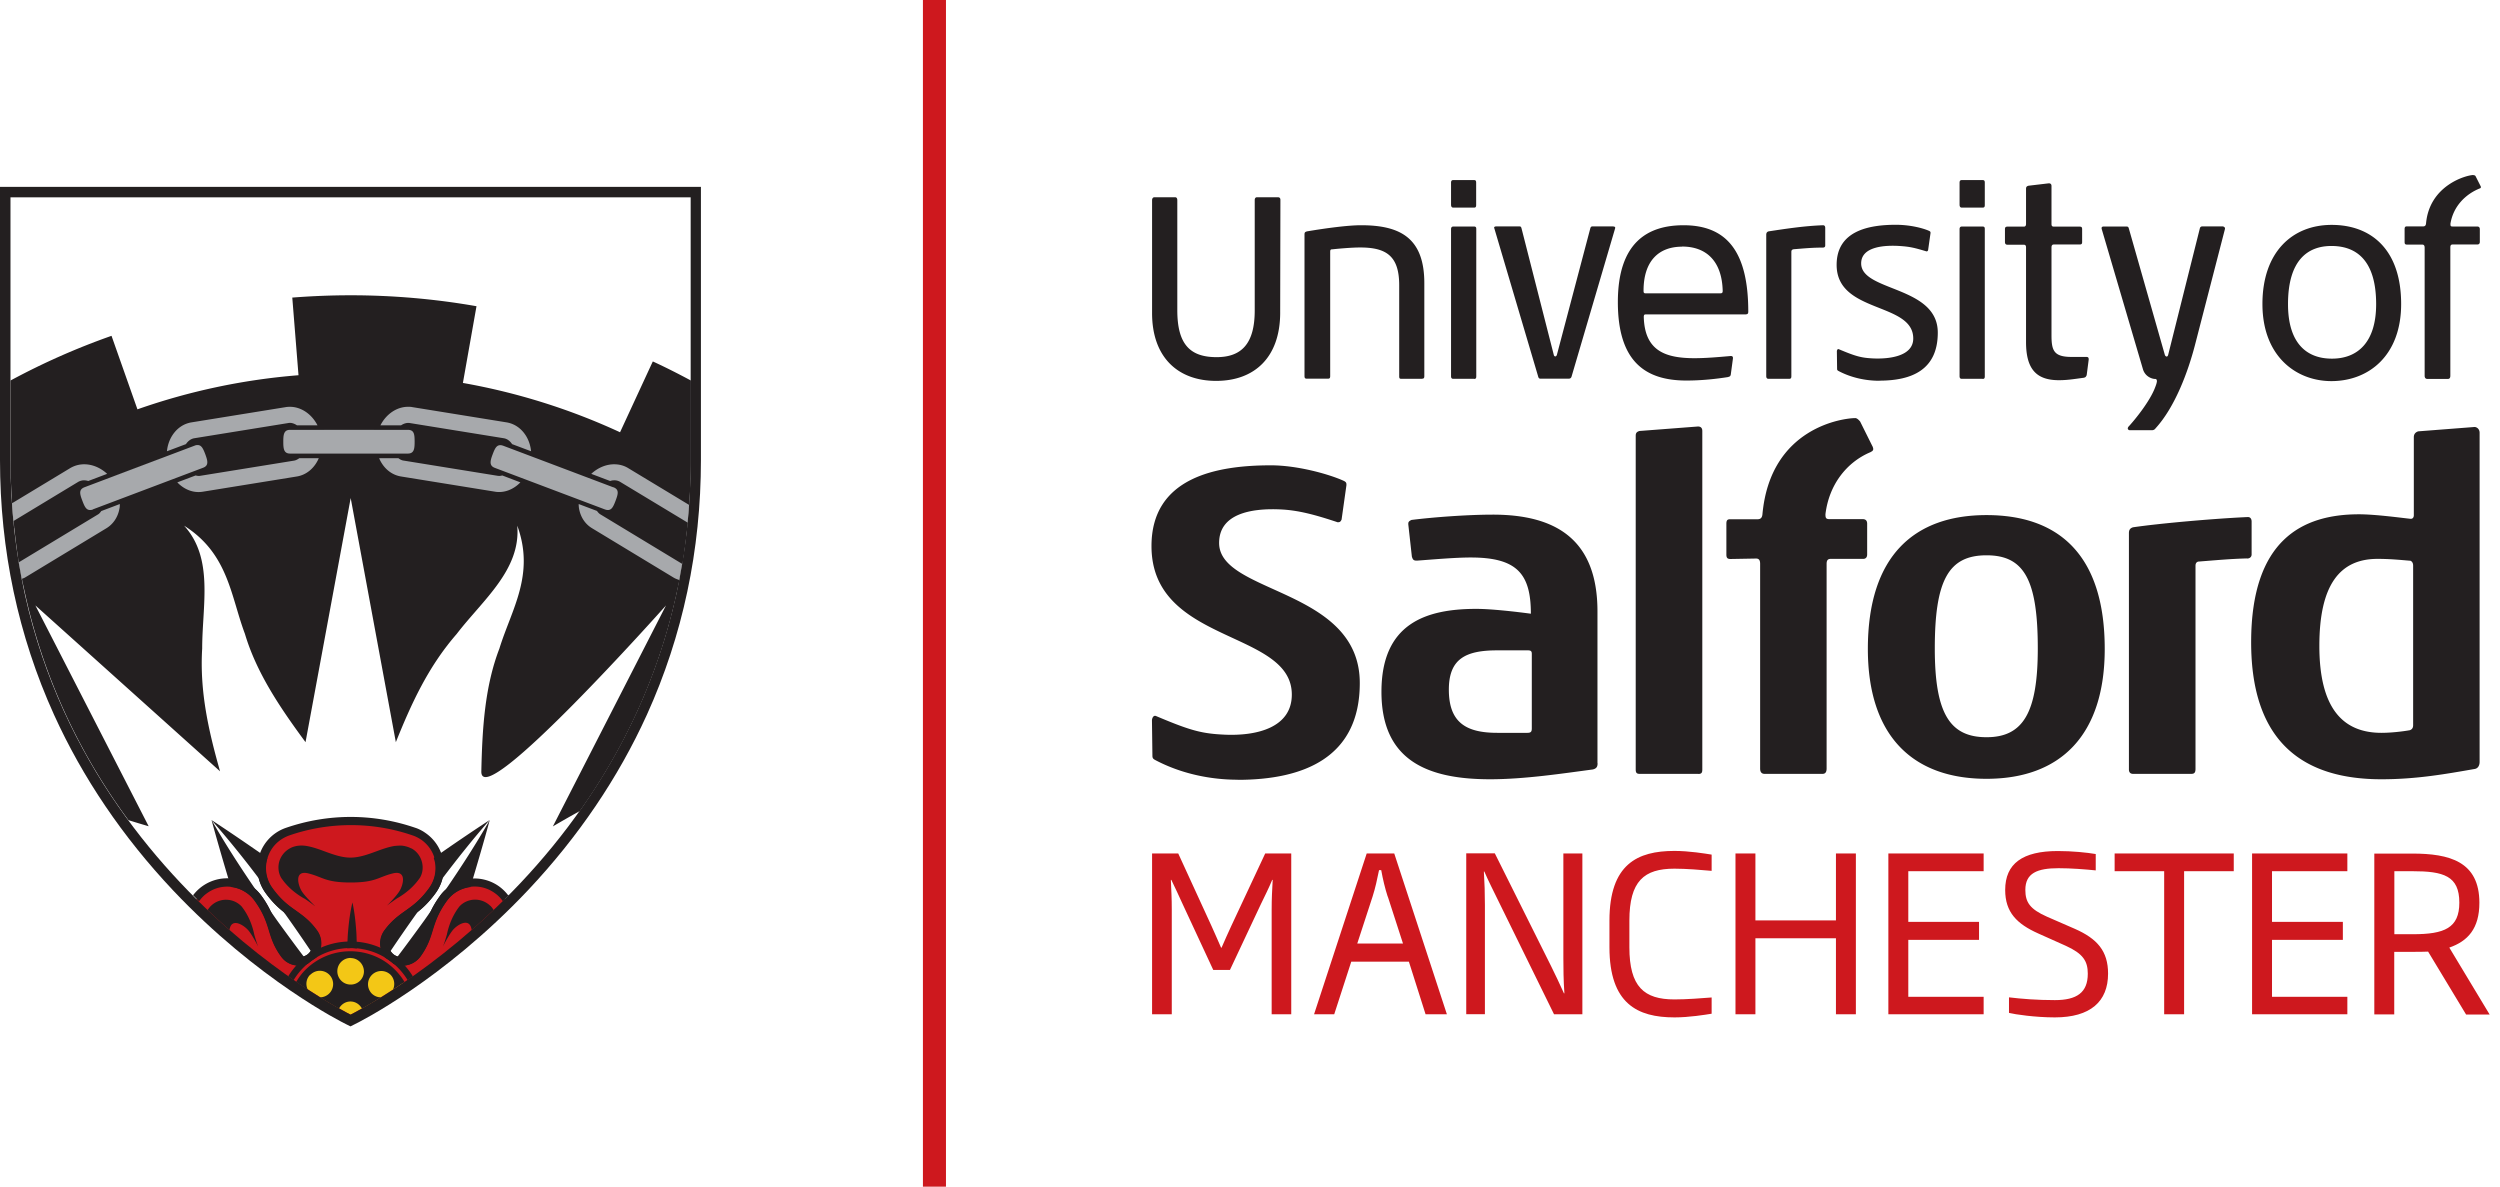 <svg xmlns="http://www.w3.org/2000/svg" fill="none" viewBox="0 0 217 103"><title>University of Salford</title><path d="m110.38 88.04v-9.08c0-1.01.04-1.64.09-2.59h-.04c-.32.77-.66 1.43-1 2.14l-2.67 5.68h-1.45l-2.64-5.68c-.32-.71-.66-1.43-1-2.14h-.04c.04.96.08 1.56.08 2.59v9.08h-1.71v-13.96h2.27l2.89 6.3c.28.6.56 1.28.83 1.88h.04c.26-.62.58-1.3.86-1.92l2.93-6.26h2.26v13.96h-1.71zm10.07-10.22c-.24-.75-.41-1.47-.56-2.29h-.19c-.17.83-.32 1.54-.56 2.29l-1.33 4.08h3.97l-1.32-4.08zm3.29 10.22-1.45-4.57h-5l-1.48 4.57h-1.75l4.57-13.96h2.39l4.57 13.96h-1.84zm11.15 0-4.92-10.02c-.34-.7-.77-1.54-1.13-2.37h-.04c.06.92.09 1.94.09 2.91v9.47h-1.62v-13.96h2.48l4.87 9.76c.34.68.79 1.63 1.13 2.39h.04c-.08-1.11-.09-2.2-.09-3.06v-9.08h1.65v13.96zm10.45.27c-3.2 0-5.64-1.18-5.64-6.09v-2.31c0-4.91 2.44-6.05 5.64-6.05 1.28 0 2.67.23 3.23.32v1.41c-.86-.08-2.2-.19-3.23-.19-2.63 0-3.91 1.07-3.91 4.51v2.31c0 3.44 1.28 4.53 3.91 4.53 1.03 0 2.37-.1 3.23-.17v1.41c-.56.09-1.95.32-3.23.32zm14.02-.27v-6.6h-6.99v6.6h-1.73v-13.96h1.73v5.81h6.99v-5.81h1.73v13.96zm4.55 0v-13.96h8.27v1.54h-6.54v4.4h6.14v1.56h-6.14v4.94h6.54v1.52zm25.67-12.42v12.42h-1.73v-12.42h-4.3v-1.54h10.34v1.54zm5.9 12.42v-13.96h8.27v1.54h-6.54v4.4h6.15v1.56h-6.15v4.94h6.54v1.52zm13.91-12.42h-1.56v5.47h1.62c2.73 0 4.02-.54 4.02-2.74 0-2.33-1.37-2.73-4.08-2.73zm4.66 12.43-3.29-5.45c-.38.02-.9.02-1.32.02h-1.62v5.43h-1.73v-13.96h3.29c3.23 0 5.83.68 5.83 4.27 0 2.24-1 3.33-2.61 3.89l3.5 5.81h-2.05zm-33.96-7.43-2.41-1.05c-1.49-.66-1.88-1.26-1.88-2.33 0-1.45 1.03-1.88 2.88-1.88 1.09 0 2.35.1 3.23.19v-1.42c-.76-.13-2.03-.26-3.29-.26-3.06 0-4.57 1.09-4.57 3.38 0 1.94 1.02 2.95 2.88 3.78l2.39 1.07c1.49.68 1.9 1.32 1.9 2.42 0 1.64-.96 2.29-2.86 2.29-1.58 0-2.88-.11-3.98-.24v1.35c.51.13 2.29.39 3.98.39 3.08 0 4.62-1.37 4.62-3.8 0-1.96-.94-3.03-2.89-3.89z" fill="#ce181e"/><path d="m107.44 67.68c-2.4 0-4.92-.53-7.13-1.69-.19-.1-.28-.16-.28-.39l-.04-3.06c0-.19.12-.48.35-.39 3 1.27 3.97 1.53 5.98 1.62 2.79.12 5.81-.62 5.81-3.48 0-5.65-12.18-4.34-12.18-12.89 0-5.96 5.63-7.01 10.36-7.01 2.33 0 5.08.78 6.31 1.34.17.08.25.15.25.31v.08l-.42 2.98c-.07.15-.14.23-.28.23-.04 0-.04.01-.07 0-1.98-.66-3.42-1.04-4.92-1.11-2.71-.13-5.36.43-5.36 2.91 0 4.45 12.21 3.91 12.21 12.16 0 6.5-4.91 8.4-10.61 8.4zm25.52-10.92c0-.23-.07-.31-.35-.31h-2.64c-2.75 0-4.21.73-4.21 3.41 0 2.86 1.5 3.75 4.21 3.75h2.61c.31 0 .38-.11.38-.39v-6.47zm5.71 9.49c0 .27-.07.46-.42.54-2.64.35-5.92.85-8.91.85-5.5 0-9.43-1.67-9.43-7.59s3.83-7.2 8.24-7.2c1.36 0 3.62.27 4.73.42 0-3.48-1.22-4.88-5.22-4.88-1.32 0-3.13.16-4.63.27h-.1c-.25 0-.31-.12-.38-.35l-.31-2.79v-.08c0-.15.1-.23.28-.31 1.81-.23 4.84-.46 7.06-.46 5.53 0 9.08 2.21 9.08 8.4v13.17zm8.74.92h-5.11c-.25 0-.32-.12-.32-.38v-28.96c0-.23.07-.34.32-.42l5.08-.39c.24 0 .38.12.38.39v29.39c0 .27-.07.38-.35.38zm25.02-18.97c-3.3 0-4.49 2.17-4.49 8.09 0 5.61 1.29 7.7 4.49 7.7s4.45-2.17 4.45-7.7c0-5.96-1.18-8.09-4.45-8.09zm0 19.4c-6.47 0-10.3-3.79-10.3-11.27 0-8.13 4.07-11.62 10.3-11.62s10.26 3.41 10.26 11.62c0 7.43-3.79 11.27-10.26 11.27zm36.75-18.93c-.94-.08-1.77-.16-2.81-.16-3.27 0-5.05 2.25-5.05 7.55s1.95 7.55 5.39 7.55c.8 0 1.81-.11 2.47-.23.21-.08.28-.23.28-.43v-13.86c0-.23-.11-.39-.28-.43zm5.6 18.08c-2.47.43-5.01.89-8.07.89-6.58 0-11.31-3.02-11.31-11.89s4.42-11.11 9.36-11.11c1.43 0 3.69.31 4.45.39h.07c.14 0 .24-.12.24-.31v-6.77c0-.27.14-.43.38-.51l4.91-.38c.28.04.42.27.42.5v28.57c0 .31-.14.58-.45.62zm-19.73-18.28c-1.49.04-2.61.15-4.17.27-.21 0-.31.16-.31.35v17.65c0 .31-.1.43-.35.43h-5.08c-.21 0-.35-.12-.35-.38v-20.52c0-.27.1-.42.35-.5 2.37-.35 7.2-.77 9.98-.89.21 0 .32.16.32.39v2.86c0 .19-.14.35-.39.35zm-31.91-15.42c-1.19 0-2.44-.26-3.54-.84-.09-.05-.14-.08-.14-.19l-.02-1.52c0-.1.06-.24.17-.19 1.49.63 1.97.75 2.97.8 1.24.06 3.49-.12 3.49-1.73 0-3.18-6.65-2.15-6.65-6.39 0-2.96 2.8-3.48 5.14-3.48 1.16 0 2.28.26 2.89.53.08.04.12.08.12.15v.04l-.21 1.48c-.03.08-.07.11-.14.11-.02 0 .02 0 0 0-1-.3-1.4-.4-2.21-.46-1.46-.11-3.44.05-3.46 1.48-.04 2.49 6.65 1.94 6.65 6.03 0 3.23-2.25 4.17-5.08 4.17zm-52.02-5.92c0 3.89-2.23 5.93-5.56 5.93s-5.56-2.06-5.56-5.88v-9.8c0-.16.08-.26.21-.26h1.79c.12 0 .19.09.19.26v9.54c0 2.94 1.08 4.08 3.41 4.08 2.16 0 3.31-1.16 3.31-4.05v-9.57c0-.16.06-.26.21-.26h1.79c.15 0 .23.07.23.23l-.02 9.77zm12.33 5.75h-1.81c-.15 0-.19-.04-.19-.23v-7.9c0-2.55-1.14-3.27-3.39-3.27-.71 0-1.75.09-2.41.16-.16 0-.19.05-.19.23v10.77c0 .19-.06.23-.21.23h-1.81c-.14 0-.21-.04-.21-.23v-12.28c0-.18.04-.23.23-.28 1.67-.28 3.54-.53 4.68-.53 3.41 0 5.49 1.11 5.49 5.03v8.06c0 .16-.04.23-.19.23zm4.5 0h-1.81c-.13 0-.19-.07-.19-.23v-12.76c0-.14.06-.23.21-.23h1.77c.17 0 .21.07.21.21v12.79c0 .16-.04.23-.18.23zm.18-15.09c0 .16-.04.23-.18.23h-1.81c-.11 0-.19-.07-.19-.26v-1.9c0-.16.06-.23.19-.23h1.81c.14 0 .18.07.18.23v1.92zm11.91 1.86h-1.79c-.13 0-.17.04-.21.16l-2.9 10.98c-.03.1-.08.14-.14.15-.06-.01-.11-.05-.13-.13l-2.8-10.98c-.04-.14-.06-.18-.21-.18h-1.96c-.14 0-.21.04-.21.11 0 .03.01.03.02.07l3.79 12.81c.04.16.08.23.23.23h2.41c.17 0 .25-.07.29-.25l3.75-12.76s.02-.07.02-.09c0-.07-.06-.11-.16-.11zm5.97 1.76c-2.04 0-3.35 1.25-3.35 3.82 0 .19.04.23.19.23h6.45c.15 0 .23-.02.23-.21-.06-2.6-1.44-3.85-3.52-3.85zm5.56 5.88h-8.7c-.13 0-.19.02-.19.23.08 2.92 1.85 3.57 4.41 3.57.96 0 2.02-.09 3.14-.19.08 0 .19.02.19.16v.05l-.19 1.41c-.04.16-.1.16-.25.21-1.02.16-2.27.3-3.6.3-3.56 0-5.95-1.64-5.95-6.81s2.58-6.67 5.7-6.67c3.81 0 5.62 2.36 5.62 7.5 0 .16-.06.23-.19.23zm20.52 5.59h-1.81c-.13 0-.19-.07-.19-.23v-12.76c0-.14.06-.23.21-.23h1.77c.17 0 .21.07.21.21v12.79c0 .16-.04.23-.19.23zm.19-15.09c0 .16-.04.23-.19.23h-1.81c-.11 0-.19-.07-.19-.26v-1.9c0-.16.06-.23.19-.23h1.81c.15 0 .19.07.19.23v1.92zm8.83 14.79c-.05.14-.11.18-.25.21-.9.12-1.42.21-2.15.21-1.97 0-2.85-.98-2.85-3.31v-8.22c0-.16-.06-.23-.21-.23h-1.41c-.15 0-.21-.09-.21-.25v-1.11c0-.14.06-.21.21-.21h1.43c.12 0 .19-.07.19-.24v-3.03c0-.16.04-.23.21-.28l1.77-.21c.14 0 .23.07.23.23v3.29c0 .16.04.24.21.24h2.24c.17 0 .21.07.21.23v1.11c0 .14-.04.21-.21.21h-2.24c-.15 0-.21.09-.21.26v7.6c0 1.34.19 1.9 1.75 1.9h1.27c.19 0 .21.09.21.23l-.18 1.39zm-22.89-11.09c-.92 0-1.6.07-2.5.14-.17.02-.23.09-.23.23v10.79c0 .16-.04.23-.19.23h-1.81c-.1 0-.18-.07-.18-.23v-12.27c0-.16.06-.26.21-.3 1.41-.21 3.04-.47 4.72-.53.13 0 .19.09.19.23v1.53c0 .11-.06.18-.21.18zm34.79-1.84h-1.85c-.11 0-.19.07-.21.16l-2.75 10.98c-.03.11-.07.15-.13.16-.07-.01-.14-.06-.17-.18l-3.12-10.95c-.04-.14-.1-.16-.23-.16h-1.94c-.1 0-.19.03-.19.13v.06l3.6 12.24c.22.64.81.79.99.8h.05c.13 0 .16.09.16.21 0 0-.01.17-.15.51-.45 1.23-1.82 2.9-2.34 3.45-.02.05-.04.09-.04.12 0 .09.08.16.16.16h1.96c.12 0 .23-.07.29-.16 1.69-1.85 2.81-4.89 3.41-7.18l2.62-10.14v-.02c0-.09-.06-.16-.15-.16zm-31.96 16.64c-1.02 0-7.38.78-8.07 8.35-.03.31-.17.43-.42.43h-2.4c-.24 0-.31.12-.31.39v2.67c0 .27.07.39.35.39l2.23-.04c.28 0 .35.19.35.46v17.77c0 .31.14.46.38.46h5.04c.24 0 .35-.16.35-.46v-17.77c0-.31.11-.43.35-.43h2.82c.24 0 .35-.15.35-.39v-2.67c0-.23-.11-.39-.38-.39h-2.89c-.32 0-.35-.12-.35-.43.31-2.58 1.86-4.52 3.9-5.38 0 0 .04-.02.1-.06.02-.01.04-.02.05-.03a.12.12 0 0 0 .05-.05s.02-.02.02-.03.01-.03.02-.04v-.01c.02-.06 0-.14-.04-.25 0 0-.01-.03-.04-.08l-1.05-2.11c-.15-.18-.29-.3-.43-.3zm41.32-14.94c-2.07 0-3.77 1.24-3.77 5.05 0 3.32 1.55 4.73 3.81 4.73s3.84-1.45 3.84-4.73c0-3.83-1.74-5.05-3.88-5.05zm0 11.73c-3.08 0-5.99-2.17-5.99-6.69s2.6-6.87 6.01-6.87 6.03 2.12 6.03 6.87c0 4.47-2.81 6.69-6.06 6.69zm12.33-17.89c-.59 0-3.82.87-4.12 4.21-.02.18-.1.25-.25.25h-1.42c-.14 0-.19.07-.19.24v1.11c0 .16.04.23.21.23h1.32c.17 0 .21.12.21.28v11.1c0 .18.08.28.23.28h1.79c.14 0 .21-.09.21-.28v-11.14c0-.18.06-.25.21-.25h2.14c.14 0 .21-.09.21-.23v-1.09c0-.14-.06-.24-.23-.24h-2.13c-.19 0-.19-.06-.19-.25.25-1.52 1.33-2.58 2.58-3.07.04-.02.1-.08.03-.2l-.43-.85c-.05-.08-.11-.08-.17-.08z" fill="#231f20"/><path d="m80.11 0h2v103h-2zm-49.68 88.21s6.53-3.2 13.44-10.08c-.02-.02-.03-.05-.05-.08-.19-.25-.42-.48-.68-.67a3.34 3.34 0 0 0 -4.66.74c-1.51 2.09-1.05 3.12-2.29 4.83-.51.7-1.49.85-2.19.35-.7-.51-.85-1.49-.35-2.19 1.24-1.71 2.36-1.58 3.88-3.67a3.34 3.34 0 0 0 -.74-4.66c-.27-.2-.57-.35-.87-.45-1.72-.59-3.57-.92-5.49-.92s-3.76.33-5.48.92a3.33 3.33 0 0 0 -1.61 5.11c1.51 2.09 2.64 1.96 3.88 3.67a1.568 1.568 0 0 1 -2.54 1.84c-1.24-1.71-.77-2.74-2.29-4.83a3.34 3.34 0 0 0 -4.66-.74c-.27.2-.49.42-.68.67-.02.03-.04.05-.06.08 6.92 6.89 13.44 10.08 13.44 10.08z" fill="#ce181e"/><path d="m34.96 85.35c-.93-1.49-2.56-2.49-4.45-2.49s-3.57 1.03-4.49 2.56c2.65 1.78 4.41 2.65 4.41 2.65s1.81-.89 4.53-2.73z" fill="#f3c716"/><path d="m59.63 46.01c.09-.84.16-1.69.21-2.55l-5.09-3.08c-1.3-.78-3.01-.38-4.08.88l-4.1-1.55c.02-1.67-1.02-3.12-2.54-3.37l-8.16-1.32c-1.47-.24-2.88.73-3.42 2.24h-4.3c-.55-1.51-1.96-2.48-3.42-2.24l-8.16 1.32c-1.51.24-2.56 1.69-2.54 3.37l-4.1 1.55c-1.07-1.25-2.78-1.66-4.08-.88l-4.84 2.93c.05.87.12 1.71.21 2.55l5.82-3.52s.1-.02.15-.04c-.57.29-.36.87-.19 1.34.17.45.35.92.83.92.08 0 .17-.02.27-.05l-6.54 3.95c.12.8.27 1.59.43 2.36.14-.06.28-.11.4-.19l7.07-4.28c.98-.59 1.46-1.71 1.38-2.88l3.96-1.5c.7.92 1.77 1.44 2.88 1.26l8.16-1.32c1.16-.19 2.04-1.09 2.38-2.25h4.15c.34 1.16 1.22 2.07 2.38 2.26l8.16 1.32c1.11.18 2.18-.34 2.88-1.26l3.96 1.5c-.08 1.17.4 2.29 1.38 2.88l7.07 4.28c.21.13.43.21.65.28.16-.76.3-1.52.43-2.31l-6.78-4.1c.09.03.18.05.27.05.49 0 .66-.47.83-.92.18-.47.39-1.05-.19-1.34.05.01.11.01.15.04zm-42.06-5.07.12-.04c.72-.27.47-.92.29-1.4-.17-.45-.35-.92-.83-.92-.09 0-.19.02-.29.06.02 0 .04-.03.06-.03l7.96-1.29c-.46.17-.46.72-.46 1.15 0 .51 0 1.21.77 1.21h.22l-7.84 1.27zm25.87-2.36c-.49 0-.66.47-.83.92-.18.48-.43 1.13.29 1.4l.12.04-7.84-1.27h.23c.77 0 .77-.7.77-1.21 0-.45 0-.99-.46-1.15l7.95 1.29s.04.03.06.03c-.1-.04-.2-.06-.29-.06z" fill="#a7a9ac"/><g fill="#231f20"><path d="m31.34 82.37c.17.03.34.06.5.1-.17-.04-.33-.08-.5-.1zm-.2-.03a5.519 5.519 0 0 1 0 0zm2.74 1.09c-.14-.1-.28-.2-.43-.29.15.09.29.19.43.29zm1.81-9.79c-.23-.12-.46-.19-.73-.23-.22-.03-.5 0-.73.02-.47.08-.91.23-1.33.38-.84.31-1.66.63-2.48.63s-1.64-.32-2.48-.63c-.42-.15-.86-.3-1.33-.38s-1.01-.04-1.45.21c-.44.24-.78.66-.92 1.14-.13.47-.08 1 .17 1.42.52.77 1.23 1.36 2.01 1.8l-.01-.01h.01c.27.18.56.38.86.62s-.66-.63-1.04-1.18-.74-1.93.52-1.62 1.47.79 3.67.79 2.4-.48 3.67-.79.9 1.08.52 1.62c-.38.55-1.04 1.18-1.04 1.18.31-.24.6-.44.86-.62.78-.44 1.48-1.03 2.01-1.8.51-.85.17-2.09-.76-2.56z"/><path d="m30.43 82.29c.18 0 .36.02.54.04-.01-.52-.01-1.04-.05-1.56-.06-.81-.15-1.63-.33-2.44-.19.81-.3 1.62-.37 2.44-.05.51-.06 1.03-.08 1.54.09 0 .19-.01.28-.01zm12.08-11.11c-1.18 2.07-2.47 4.06-3.81 6.02-.19.17-.37.36-.52.58-.34.47-.58.89-.77 1.28-.19.27-.38.55-.58.83-.76 1.05-1.53 2.1-2.31 3.13-.11-.04-.22-.07-.32-.14a1.17 1.17 0 0 1 -.3-.33c.72-1.07 1.45-2.13 2.2-3.18l.15-.21c.48-.38 1-.87 1.56-1.64.28-.39.48-.82.59-1.27 1.31-1.73 2.66-3.43 4.1-5.07-1.64 1.07-3.25 2.17-4.85 3.29.04.14.08.27.11.41.13.79-.06 1.57-.53 2.22-.76 1.05-1.42 1.51-2.05 1.96-.59.42-1.2.85-1.83 1.71-.53.73-.47 1.72.1 2.38.25.15.49.33.71.52.82.35 1.77.1 2.31-.63.62-.86.85-1.57 1.06-2.27.23-.74.47-1.51 1.23-2.56.51-.7 1.27-1.11 2.07-1.21.58-1.93 1.15-3.87 1.68-5.82zm-17.54 12.38c.53.31 1.16.33 1.72.1.23-.19.47-.36.72-.52.56-.66.62-1.64.09-2.37-.62-.86-1.24-1.29-1.82-1.71-.64-.45-1.29-.91-2.05-1.96-.47-.64-.66-1.43-.53-2.22.02-.14.07-.28.11-.41-1.6-1.11-3.21-2.22-4.85-3.29a90.09 90.09 0 0 1 4.11 5.07c.11.45.31.88.59 1.27.56.77 1.08 1.26 1.55 1.63.05.07.1.14.16.21.75 1.05 1.48 2.11 2.2 3.18-.08.12-.18.24-.3.33-.1.07-.21.11-.32.14-.78-1.03-1.55-2.08-2.31-3.13-.19-.27-.38-.54-.57-.82a8.21 8.21 0 0 0 -.77-1.29c-.16-.21-.33-.41-.53-.58-1.34-1.96-2.63-3.95-3.81-6.02.53 1.95 1.1 3.89 1.68 5.82.4.05.8.17 1.16.39.36.21.66.48.9.82.76 1.05 1 1.82 1.23 2.56.21.69.43 1.41 1.06 2.27.16.22.35.4.58.53z"/><path d="m56.66 31.38-2.84 6.14a55.573 55.573 0 0 0 -13.64-4.28l1.18-6.66c-3.58-.63-7.26-.95-10.92-.95-1.69 0-3.39.07-5.07.2l.54 6.74a55.4 55.4 0 0 0 -13.98 2.96l-2.25-6.38a61.212 61.212 0 0 0 -8.77 3.88v6.91c0 1.28.06 2.52.14 3.74l5.03-3.04c.37-.22.78-.34 1.23-.34.72 0 1.43.31 1.99.83l-1.64.62a1.35 1.35 0 0 0 -.35-.06c-.19 0-.36.05-.51.13l-5.62 3.4c.12 1.22.26 2.43.45 3.59l6.88-4.16c.12-.07.2-.18.28-.29l1.61-.61c0 .13 0 .26-.03.39-.13.74-.54 1.35-1.13 1.71l-7.07 4.28c-.08.05-.17.07-.26.11 1.65 8.49 5.18 15.44 9.24 20.95.58.18 1.17.36 1.76.53 0 .01-.02.03-.03.04l.03-.03-9.84-19.18 16.03 14.4c-.96-3.4-1.78-6.86-1.55-10.66 0-3.73 1.03-7.81-1.57-10.66 3.84 2.42 4.04 6.09 5.28 9.39 1.01 3.39 3.06 6.42 5.26 9.4h-.03.03l3.92-21.19 3.92 21.19c1.32-3.28 2.78-6.52 5.28-9.39 2.27-2.96 5.58-5.56 5.26-9.4 1.56 4.26-.51 7.28-1.55 10.66-1.27 3.3-1.49 6.95-1.57 10.66s16.03-14.4 16.03-14.4l-9.82 19.18s.02.03.03.04c0-.01-.02-.03-.03-.04.77-.45 1.55-.9 2.34-1.33 3.8-5.36 7.07-12.01 8.64-20.05-.17-.06-.35-.12-.51-.22l-7.07-4.28c-.6-.36-1-.97-1.13-1.71-.02-.13-.03-.26-.03-.39l1.59.6c.08.12.18.23.3.3l7.07 4.28s.04.01.05.02c.19-1.16.34-2.36.46-3.58l-5.88-3.55a.969.969 0 0 0 -.51-.13c-.12 0-.23.02-.35.06l-1.64-.62c.56-.52 1.27-.83 1.99-.83.44 0 .86.11 1.23.34l5.28 3.19c.09-1.27.15-2.56.15-3.89v-6.91c-1.08-.58-2.18-1.14-3.29-1.65zm-21.23 3.93c.12 0 .25 0 .37.03l8.16 1.32c.69.11 1.29.52 1.69 1.16.25.4.4.87.45 1.35l-1.65-.62c-.18-.27-.42-.46-.72-.51l-8.16-1.32c-.26-.04-.52.04-.76.2h-1.79c.49-.96 1.4-1.61 2.4-1.61zm-20.49 2.51c.4-.64 1-1.05 1.69-1.16l8.16-1.32c.12-.02.25-.03.37-.03 1 0 1.91.65 2.4 1.61h-1.78c-.24-.16-.5-.25-.76-.2l-8.16 1.32c-.29.05-.54.24-.72.51l-1.65.62c.05-.49.2-.95.45-1.35zm-6.87 6.4c-.09.04-.17.05-.25.05-.34 0-.48-.3-.67-.8-.23-.6-.33-.98.19-1.18l9.56-3.61c.09-.04.17-.05.25-.05.34 0 .48.3.67.8.21.57.32.98-.19 1.17l-9.56 3.61zm17.69-2.86-8.16 1.32c-.12.02-.25.03-.37.03-.69 0-1.34-.32-1.84-.84l1.59-.6c.09.02.17.04.26.04.05 0 .1 0 .14-.01l8.16-1.32c.16-.03.3-.11.44-.21h1.69c-.35.83-1.04 1.45-1.91 1.59zm-.58-1.99c-.55 0-.59-.43-.59-1.03s.04-1.03.59-1.03h10.22c.55 0 .59.39.59 1.03 0 .6-.04 1.03-.59 1.03zm17.8 3.31-8.16-1.32c-.69-.11-1.29-.52-1.69-1.16-.09-.14-.16-.28-.22-.43h1.67c.14.11.29.19.46.21l8.16 1.32s.09.01.14.01c.09 0 .18-.02.26-.04l1.57.6c-.59.61-1.39.94-2.2.81zm10.26-.39c.52.2.42.57.19 1.18-.19.5-.33.8-.67.8-.08 0-.16-.02-.25-.05l-9.56-3.61c-.51-.19-.4-.61-.19-1.17.19-.5.33-.8.67-.8.08 0 .16.02.25.05l9.56 3.61z"/><path d="m44.1 77.7c-.22-.29-.47-.53-.75-.74a3.693 3.693 0 0 0 -5.17.82c-.83 1.14-1.1 2.01-1.33 2.77-.21.66-.4 1.29-.96 2.05-.39.54-1.14.66-1.68.27s-.66-1.15-.27-1.69c.56-.76 1.09-1.14 1.66-1.54.65-.46 1.39-.98 2.22-2.13.58-.8.82-1.78.66-2.75-.16-.98-.68-1.83-1.48-2.41-.1-.07-.2-.14-.3-.2-.21-.12-.43-.23-.66-.3-1.81-.62-3.69-.94-5.6-.94s-3.79.32-5.6.94a3.66 3.66 0 0 0 -2.45 2.91c-.16.97.08 1.95.66 2.75.83 1.14 1.57 1.66 2.22 2.13.57.4 1.1.78 1.66 1.54.39.54.27 1.3-.27 1.68-.52.38-1.3.26-1.68-.27-.55-.76-.75-1.39-.95-2.06-.24-.76-.5-1.63-1.33-2.77-.3-.42-.68-.76-1.12-1.02a3.704 3.704 0 0 0 -4.8.94c0 .01-.02.02-.02.03.17.17.34.35.52.52.03-.04.05-.08.08-.11.18-.23.38-.43.61-.59.96-.7 2.24-.76 3.26-.16.36.21.66.48.9.82.76 1.05 1 1.82 1.23 2.56.21.69.43 1.41 1.06 2.27.16.22.35.4.58.53.53.31 1.16.33 1.72.1.23-.19.47-.36.72-.52.56-.66.62-1.64.09-2.37-.62-.86-1.24-1.29-1.82-1.71-.64-.45-1.29-.91-2.05-1.96-.47-.64-.66-1.43-.53-2.22s.55-1.48 1.19-1.94c.24-.17.5-.31.78-.41 1.73-.6 3.54-.9 5.36-.9 1.83 0 3.64.3 5.37.9.27.09.53.23.78.4.64.47 1.07 1.16 1.19 1.94.13.79-.06 1.57-.53 2.22-.76 1.05-1.42 1.51-2.05 1.96-.59.42-1.2.85-1.83 1.71-.53.73-.47 1.72.1 2.38.25.15.49.33.71.52.82.35 1.77.1 2.31-.63.62-.86.85-1.57 1.06-2.27.23-.74.47-1.51 1.23-2.56.96-1.33 2.8-1.65 4.16-.66.23.16.43.36.61.59.03.04.05.08.08.11l.52-.52c0-.01-.02-.02-.03-.04z"/><path d="m21.61 80.82c.4.53.8 1.35.8 1.35-.14-.37-.24-.71-.33-1.01-.18-.88-.52-1.73-1.1-2.47-.33-.36-.81-.58-1.3-.59-.5-.02-1 .17-1.37.53-.11.11-.2.23-.29.36.64.61 1.28 1.19 1.9 1.74.15-1.15 1.29-.42 1.69.09zm20.93-2.21a1.9 1.9 0 0 0 -1.37-.52c-.49.02-.97.23-1.3.6-.57.74-.91 1.59-1.09 2.47v-.02.01c-.09.31-.19.65-.33 1.01 0 0 .4-.83.8-1.36.39-.52 1.54-1.25 1.69-.07.63-.55 1.26-1.13 1.91-1.74-.09-.14-.18-.27-.3-.38zm-15.59 5.99a1.153 1.153 0 1 1 .82 1.97c.67.41 1.22.73 1.65.98.19-.36.56-.62 1-.62s.81.26 1 .62c.43-.24.98-.56 1.65-.98-.29 0-.58-.11-.81-.34a1.153 1.153 0 0 1 1.63-1.63c.35.35.42.88.22 1.3.32-.21.65-.43 1-.67a5.572 5.572 0 0 0 -1.92-1.91 5.52 5.52 0 0 0 -2.78-.75c-1.47 0-2.85.57-3.9 1.61-.32.32-.58.68-.8 1.05.35.24.68.46 1 .67-.2-.43-.14-.95.22-1.3zm3.48-1.44c.64 0 1.15.52 1.16 1.15 0 .64-.52 1.16-1.16 1.15-.64 0-1.15-.52-1.15-1.16s.52-1.15 1.15-1.15z"/><path d="m33.65 82.59c-.97-.57-2.08-.87-3.22-.87-1.7 0-3.3.66-4.5 1.86-.35.35-.65.74-.91 1.16.16.11.32.22.47.33a5.78 5.78 0 0 1 4.94-2.78c1.07 0 2.07.29 2.93.79.83.48 1.52 1.17 2.02 1.99.15-.11.31-.21.46-.32a6.467 6.467 0 0 0 -2.19-2.16z"/><path d="m59.95 17.13v22.8c0 33.69-29.52 48.14-29.52 48.14s-29.52-14.45-29.52-48.14v-22.8zm.91-.91h-60.86v23.71c0 7.81 1.58 15.25 4.69 22.11 2.49 5.48 5.96 10.6 10.31 15.22 7.41 7.85 14.72 11.48 15.02 11.63l.4.2.4-.2c.31-.15 7.61-3.78 15.02-11.63 4.35-4.62 7.82-9.74 10.31-15.22 3.11-6.86 4.69-14.3 4.69-22.11v-23.7z"/></g></svg>